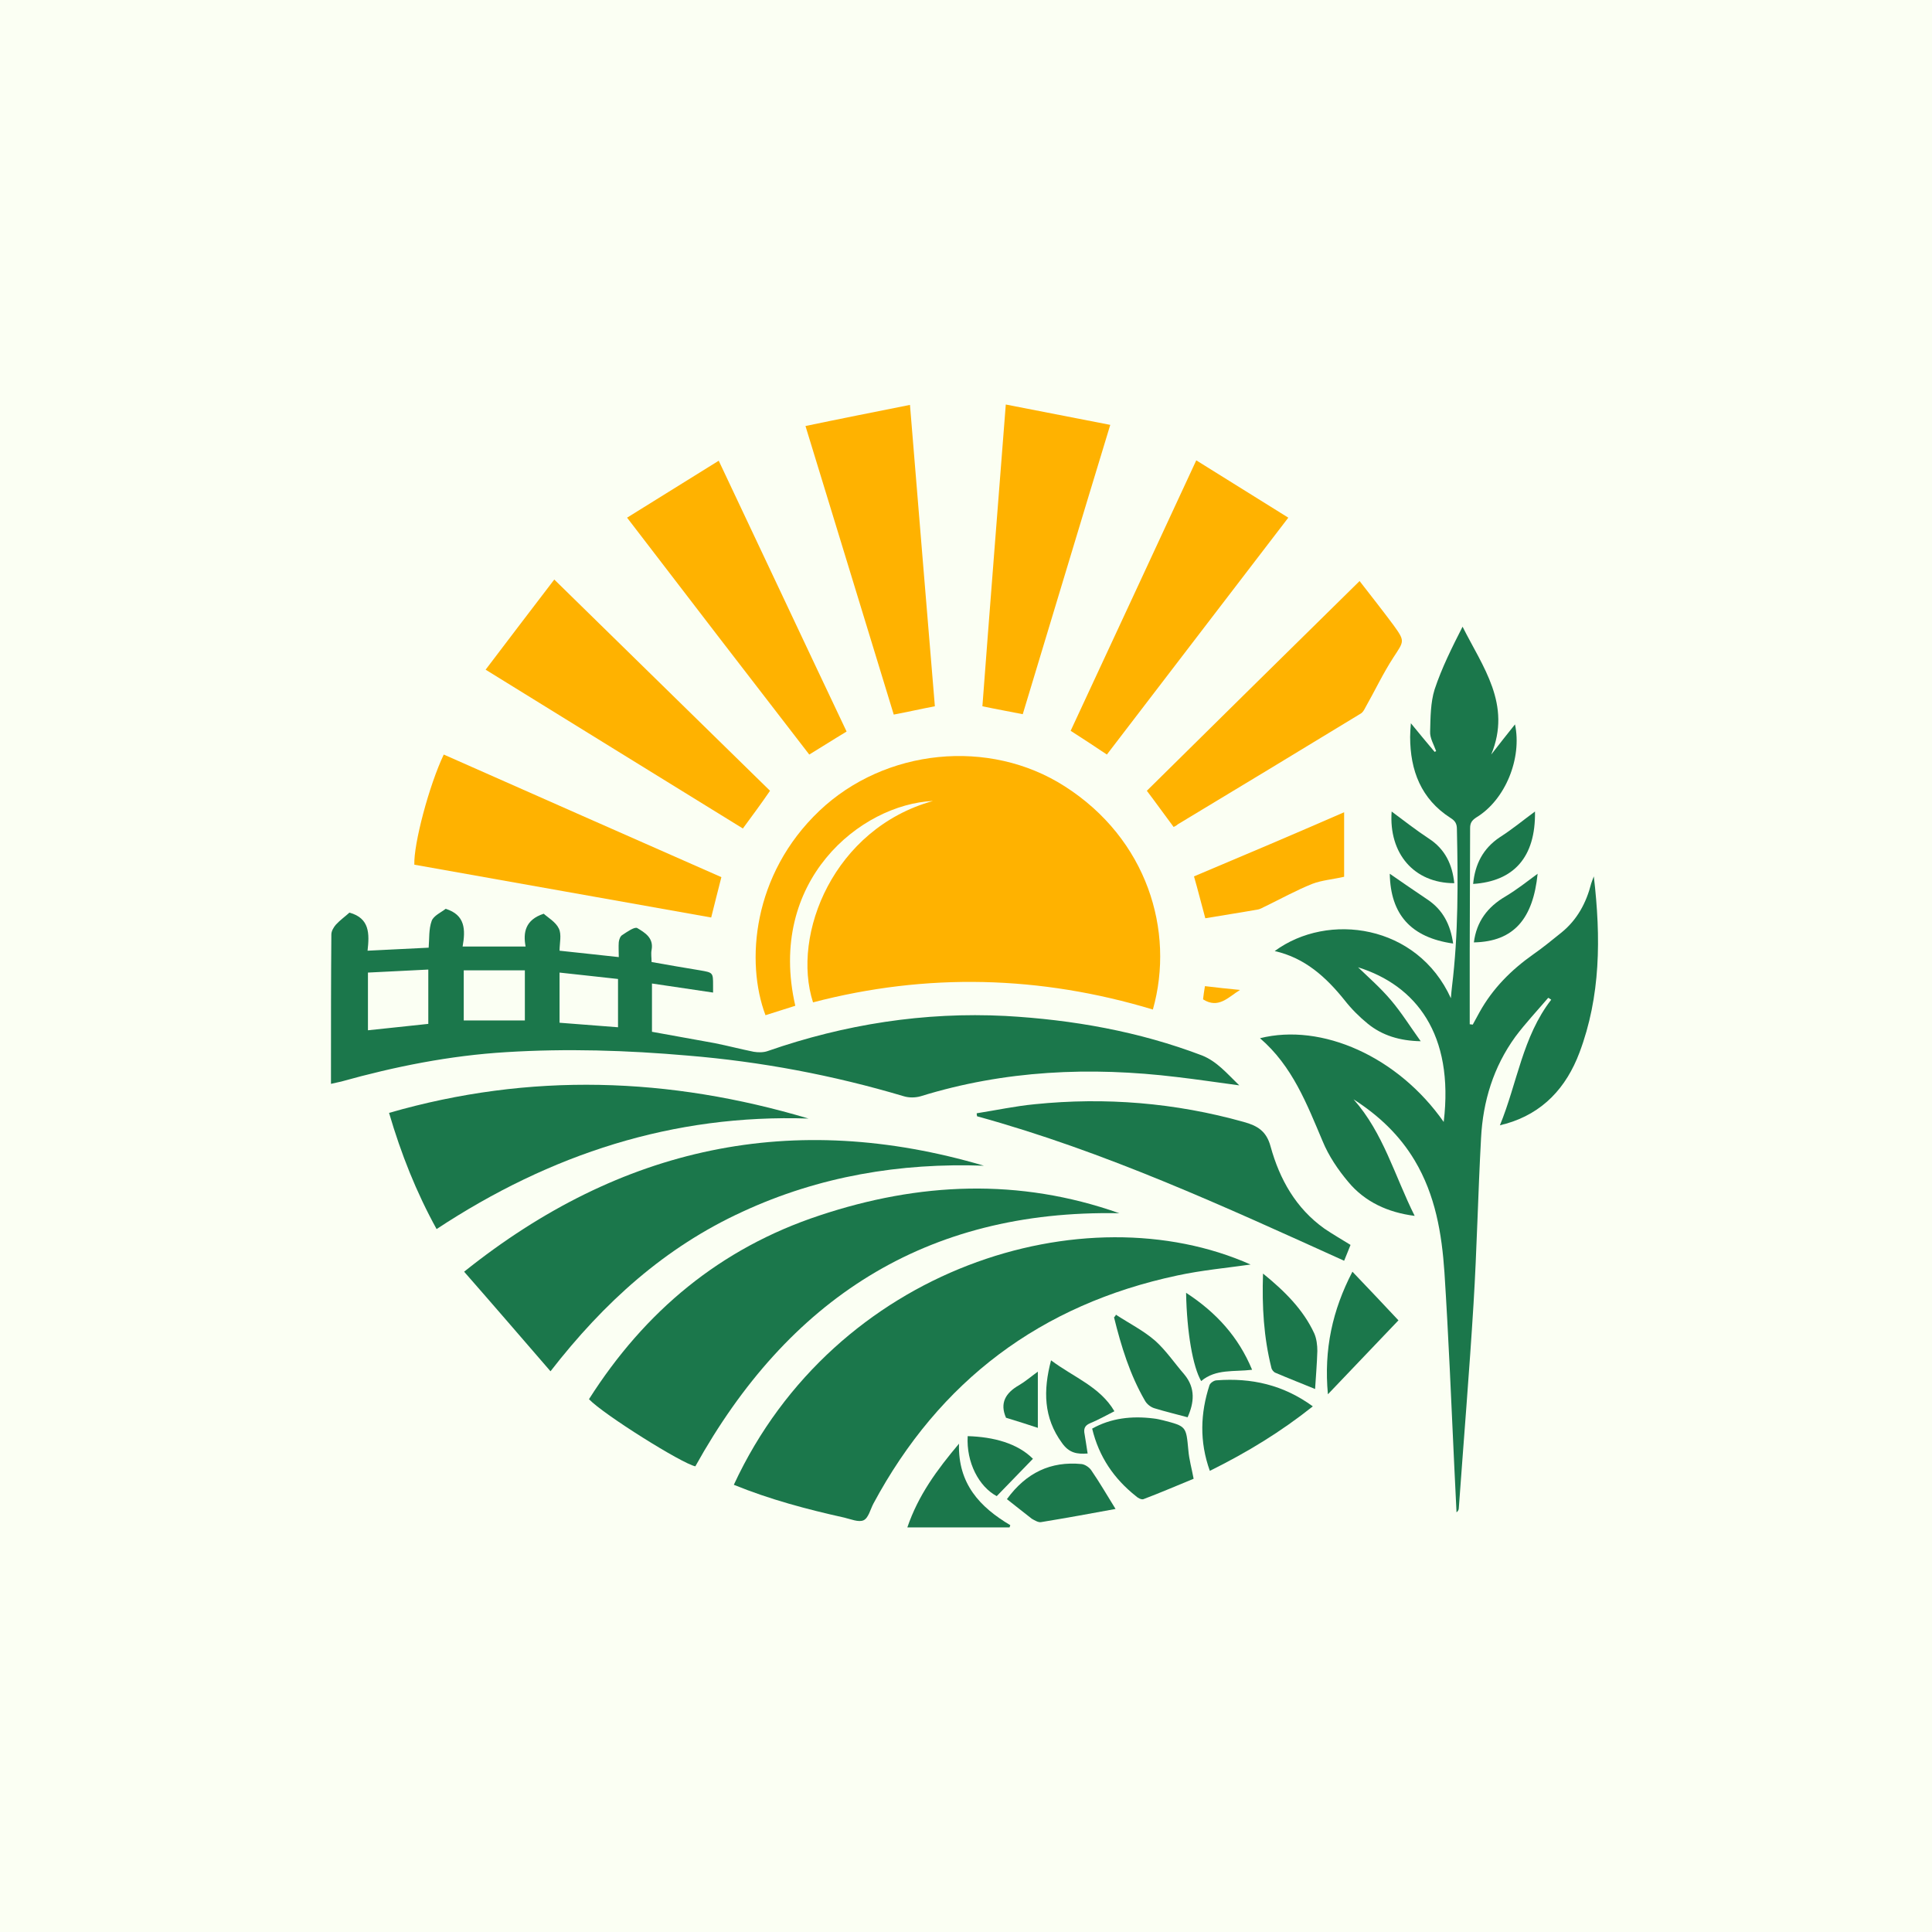 <svg xmlns="http://www.w3.org/2000/svg" xmlns:xlink="http://www.w3.org/1999/xlink" width="500" zoomAndPan="magnify" viewBox="0 0 375 375" height="500" preserveAspectRatio="xMidYMid meet" version="1.0"><defs><clipPath id="06be7f55ec"><path d="M 156 78.516 L 182 78.516 L 182 139 L 156 139 Z M 156 78.516 " clip-rule="nonzero"/></clipPath><clipPath id="0bdb05f2fb"><path d="M 190 78.516 L 216 78.516 L 216 139 L 190 139 Z M 190 78.516 " clip-rule="nonzero"/></clipPath><clipPath id="d1312ee360"><path d="M 244 121 L 310.93 121 L 310.93 294 L 244 294 Z M 244 121 " clip-rule="nonzero"/></clipPath><clipPath id="e6c9c39ba4"><path d="M 64.18 176 L 241 176 L 241 214 L 64.18 214 Z M 64.18 176 " clip-rule="nonzero"/></clipPath><clipPath id="c3dc8a085f"><path d="M 176 280 L 197 280 L 197 296.766 L 176 296.766 Z M 176 280 " clip-rule="nonzero"/></clipPath></defs><rect x="-37.5" width="450" fill="#ffffff" y="-37.5" height="450" fill-opacity="1"/><rect x="-37.5" width="450" fill="#fbfff3" y="-37.5" height="450" fill-opacity="1"/><path fill="#ffb200" d="M 157.809 194.559 C 153.562 181.383 161.836 160.809 181.09 155.465 C 167.035 156.121 148.805 170.984 154.367 195.219 C 152.465 195.805 150.488 196.465 148.582 197.051 C 144.703 186.801 146.02 169.742 159.055 157.367 C 171.793 145.289 192 143.238 206.641 152.609 C 222.602 162.785 228.094 180.648 223.773 195.949 C 201.957 189.363 179.918 188.777 157.809 194.559 Z M 157.809 194.559 " fill-opacity="1" fill-rule="nonzero"/><path fill="#ffb200" d="M 144.191 160.809 C 127.719 150.633 111.172 140.457 94.258 129.984 C 98.797 123.98 103.117 118.344 107.586 112.488 C 121.715 126.324 135.625 139.941 149.461 153.488 C 147.707 156.051 146.02 158.32 144.191 160.809 Z M 144.191 160.809 " fill-opacity="1" fill-rule="nonzero"/><path fill="#ffb200" d="M 86.133 146.457 C 104.145 154.438 122.082 162.348 140.02 170.254 C 139.359 172.891 138.699 175.379 138.043 178.086 C 118.859 174.645 99.605 171.277 80.422 167.836 C 80.277 163.809 83.277 152.461 86.133 146.457 Z M 86.133 146.457 " fill-opacity="1" fill-rule="nonzero"/><path fill="#ffb200" d="M 121.715 100.48 C 127.719 96.746 133.5 93.16 139.504 89.426 C 147.926 107.215 156.051 124.566 164.324 141.992 C 161.762 143.531 159.492 144.996 157.078 146.457 C 145.363 131.305 133.723 116.148 121.715 100.48 Z M 121.715 100.48 " fill-opacity="1" fill-rule="nonzero"/><path fill="#ffb200" d="M 207.812 141.848 C 215.941 124.348 223.992 107.07 232.195 89.352 C 238.199 93.086 244.055 96.746 250.059 100.48 C 238.125 116.074 226.484 131.23 214.844 146.457 C 212.574 144.922 210.305 143.457 207.812 141.848 Z M 207.812 141.848 " fill-opacity="1" fill-rule="nonzero"/><g clip-path="url(#06be7f55ec)"><path fill="#ffb200" d="M 181.457 137.086 C 178.746 137.602 176.184 138.188 173.477 138.699 C 167.84 120.176 162.129 101.652 156.344 82.691 C 163.008 81.297 169.668 79.98 176.625 78.59 C 178.234 98.355 179.848 117.613 181.457 137.086 Z M 181.457 137.086 " fill-opacity="1" fill-rule="nonzero"/></g><g clip-path="url(#0bdb05f2fb)"><path fill="#ffb200" d="M 198.516 138.625 C 195.953 138.113 193.465 137.672 190.684 137.086 C 192.145 117.688 193.684 98.355 195.223 78.516 C 202.031 79.836 208.691 81.152 215.5 82.469 C 209.719 101.434 204.152 120.027 198.516 138.625 Z M 198.516 138.625 " fill-opacity="1" fill-rule="nonzero"/></g><path fill="#ffb200" d="M 227.801 160.516 C 226.043 158.172 224.434 155.902 222.602 153.488 C 236.293 139.941 249.984 126.473 263.895 112.781 C 266.164 115.707 268.363 118.492 270.484 121.348 C 272.754 124.496 272.535 124.422 270.484 127.57 C 268.434 130.719 266.824 134.16 264.992 137.379 C 264.773 137.82 264.48 138.332 264.043 138.551 C 252.254 145.727 240.395 152.902 228.605 160.004 C 228.387 160.223 228.094 160.371 227.801 160.516 Z M 227.801 160.516 " fill-opacity="1" fill-rule="nonzero"/><path fill="#ffb200" d="M 260.895 157.66 C 260.895 162.055 260.895 166.078 260.895 170.18 C 258.695 170.691 256.574 170.84 254.672 171.57 C 251.594 172.816 248.668 174.426 245.664 175.891 C 245.152 176.109 244.641 176.477 244.055 176.551 C 240.762 177.137 237.391 177.648 233.949 178.234 C 233.219 175.598 232.559 172.891 231.754 170.105 C 241.492 166.008 251.156 161.906 260.895 157.66 Z M 260.895 157.66 " fill-opacity="1" fill-rule="nonzero"/><g clip-path="url(#d1312ee360)"><path fill="#1b774b" d="M 280.223 217.77 C 282.273 200.711 274.805 191.266 263.602 187.75 C 265.578 189.656 267.922 191.703 269.973 194.121 C 272.023 196.535 273.707 199.246 275.758 202.102 C 271.73 202.027 268.289 201.004 265.434 198.66 C 263.82 197.344 262.285 195.805 260.969 194.121 C 257.379 189.656 253.281 185.922 247.422 184.602 C 257.746 176.988 275.098 179.406 281.613 193.754 C 281.688 192.805 281.758 192.145 281.832 191.484 C 283.078 181.309 283.004 171.133 282.785 160.953 C 282.785 159.93 282.492 159.344 281.539 158.758 C 275.828 155.098 273.707 149.535 273.707 143.02 C 273.707 142.211 273.777 141.406 273.852 140.383 C 275.465 142.359 276.926 144.117 278.465 145.945 C 278.539 145.871 278.613 145.871 278.758 145.801 C 278.32 144.555 277.512 143.238 277.586 141.992 C 277.66 139.285 277.66 136.355 278.465 133.793 C 279.855 129.621 281.832 125.668 283.883 121.641 C 287.762 129.398 293.473 136.723 289.445 146.457 C 290.984 144.48 292.523 142.504 294.059 140.602 C 295.449 147.117 292.23 155.246 286.52 158.684 C 285.641 159.27 285.348 159.785 285.348 160.734 C 285.348 168.57 285.273 176.328 285.273 184.164 C 285.273 189.07 285.273 193.973 285.273 198.805 C 285.492 198.805 285.641 198.879 285.859 198.879 C 286.297 198.074 286.738 197.27 287.176 196.465 C 289.738 191.852 293.328 188.266 297.574 185.262 C 299.477 183.945 301.234 182.48 303.066 181.016 C 306.141 178.527 307.898 175.23 308.848 171.496 C 308.922 171.203 309.066 170.91 309.359 170.105 C 310.754 182.039 310.68 193.387 306.578 204.297 C 304.016 211.105 299.477 216.086 292.23 218.137 C 291.938 218.207 291.57 218.281 291.129 218.426 C 294.5 210.227 295.523 201.223 301.09 194.047 C 300.867 193.902 300.723 193.754 300.504 193.68 C 298.379 196.172 296.109 198.586 294.133 201.223 C 289.887 207.078 287.836 213.742 287.469 220.918 C 286.883 231.68 286.664 242.441 286.008 253.133 C 285.199 266.309 284.102 279.562 283.152 292.738 C 283.152 293.031 283.004 293.324 282.711 293.543 C 282.566 290.543 282.418 287.543 282.273 284.539 C 281.688 272.02 281.172 259.5 280.367 246.98 C 279.855 239.441 278.609 231.973 274.586 225.238 C 271.656 220.332 267.629 216.523 262.723 213.375 C 268.508 219.891 270.703 228.238 274.586 236 C 269.387 235.34 264.922 233.289 261.699 229.41 C 259.723 227.066 257.891 224.359 256.719 221.504 C 253.645 214.254 250.863 206.934 244.566 201.516 C 256.574 198.512 271.363 205.102 280.223 217.77 Z M 280.223 217.77 " fill-opacity="1" fill-rule="nonzero"/></g><g clip-path="url(#e6c9c39ba4)"><path fill="#1b774b" d="M 240.539 210.668 C 236.148 210.082 232.266 209.496 228.461 209.055 C 211.621 207.008 195 207.738 178.676 212.789 C 177.648 213.082 176.406 213.082 175.453 212.789 C 161.688 208.691 147.707 206.055 133.43 204.883 C 121.715 203.859 109.926 203.492 98.215 204.223 C 87.305 204.883 76.688 207.008 66.219 209.934 C 65.633 210.082 65.121 210.156 64.242 210.375 C 64.242 209.348 64.242 208.469 64.242 207.594 C 64.242 198.879 64.242 190.094 64.316 181.383 C 64.316 180.723 64.754 179.992 65.195 179.477 C 66 178.598 67.023 177.867 67.828 177.137 C 71.781 178.234 71.711 181.234 71.344 184.531 C 75.371 184.309 79.25 184.164 83.203 183.945 C 83.352 182.188 83.203 180.355 83.789 178.746 C 84.156 177.723 85.695 177.062 86.5 176.402 C 90.305 177.574 90.379 180.43 89.793 183.723 C 93.965 183.723 97.848 183.723 102.02 183.723 C 101.508 181.016 101.945 178.527 105.535 177.355 C 106.34 178.086 107.879 178.965 108.461 180.211 C 109.047 181.383 108.609 183.066 108.609 184.531 C 112.562 184.969 116.223 185.336 120.105 185.773 C 120.105 184.676 120.031 183.797 120.105 182.848 C 120.176 182.332 120.398 181.676 120.836 181.453 C 121.715 180.867 123.18 179.844 123.691 180.137 C 125.156 181.016 126.914 182.039 126.473 184.383 C 126.328 185.117 126.473 185.922 126.473 186.727 C 129.695 187.312 132.77 187.824 135.844 188.336 C 138.406 188.777 138.406 188.777 138.406 191.266 C 138.406 191.703 138.406 192.07 138.406 192.656 C 134.379 192.07 130.5 191.484 126.547 190.898 C 126.547 194.195 126.547 197.195 126.547 200.27 C 130.648 201.004 134.672 201.734 138.699 202.469 C 141.262 202.98 143.75 203.637 146.312 204.152 C 147.191 204.297 148.219 204.297 149.023 204.004 C 163.957 198.805 179.406 196.391 195.148 197.195 C 208.254 197.93 221.066 200.199 233.367 204.883 C 236.219 206.055 238.051 208.25 240.539 210.668 Z M 71.418 188.777 C 71.418 192.656 71.418 196.316 71.418 199.977 C 75.371 199.539 79.25 199.172 83.133 198.734 C 83.133 195.219 83.133 191.777 83.133 188.191 C 79.25 188.41 75.445 188.555 71.418 188.777 Z M 101.875 188.336 C 97.848 188.336 93.965 188.336 90.012 188.336 C 90.012 191.484 90.012 194.781 90.012 198.074 C 94.039 198.074 97.922 198.074 101.875 198.074 C 101.875 194.852 101.875 191.777 101.875 188.336 Z M 108.609 198.512 C 112.488 198.805 116.148 199.098 119.957 199.391 C 119.957 196.172 119.957 193.242 119.957 190.02 C 116.148 189.582 112.488 189.215 108.609 188.777 C 108.609 192.145 108.609 195.219 108.609 198.512 Z M 108.609 198.512 " fill-opacity="1" fill-rule="nonzero"/></g><path fill="#1b774b" d="M 142.434 288.199 C 162.055 245.883 210.668 231.168 242.738 245.445 C 238.125 246.102 233.293 246.543 228.535 247.566 C 202.031 253.203 182.336 267.992 169.523 291.859 C 168.938 292.961 168.57 294.645 167.621 295.082 C 166.668 295.523 165.129 294.863 163.887 294.57 C 156.637 292.961 149.461 291.055 142.434 288.199 Z M 142.434 288.199 " fill-opacity="1" fill-rule="nonzero"/><path fill="#1b774b" d="M 217.258 235.488 C 179.555 234.754 152.902 252.324 134.965 284.613 C 132.402 284.102 117.176 274.582 114.32 271.582 C 125.156 254.523 139.797 242.297 159.055 235.926 C 178.383 229.484 197.785 228.605 217.258 235.488 Z M 217.258 235.488 " fill-opacity="1" fill-rule="nonzero"/><path fill="#1b774b" d="M 90.086 246.836 C 120.543 222.453 153.93 215.352 190.977 226.262 C 174.723 225.676 158.98 228.312 144.117 235.195 C 129.109 242.074 117.25 252.766 106.852 266.164 C 101.215 259.648 95.797 253.352 90.086 246.836 Z M 90.086 246.836 " fill-opacity="1" fill-rule="nonzero"/><path fill="#1b774b" d="M 84.742 238.562 C 80.789 231.387 77.859 223.992 75.516 216.012 C 102.898 208.105 129.914 209.055 156.93 217.109 C 130.648 216.23 106.852 223.992 84.742 238.562 Z M 84.742 238.562 " fill-opacity="1" fill-rule="nonzero"/><path fill="#1b774b" d="M 189.582 216.086 C 193.316 215.5 197.051 214.695 200.859 214.328 C 214.551 212.938 228.094 214.035 241.418 217.77 C 244.055 218.5 245.812 219.527 246.617 222.527 C 248.375 228.898 251.523 234.535 257.086 238.488 C 258.695 239.586 260.383 240.539 262.137 241.637 C 261.773 242.59 261.332 243.613 260.895 244.711 C 237.613 234.168 214.402 223.48 189.656 216.672 C 189.582 216.449 189.582 216.23 189.582 216.086 Z M 189.582 216.086 " fill-opacity="1" fill-rule="nonzero"/><path fill="#1b774b" d="M 234.828 285.492 C 232.781 279.781 233 274.289 234.758 268.871 C 234.902 268.434 235.637 267.922 236.148 267.922 C 242.883 267.406 249.105 268.797 254.816 272.973 C 248.668 277.879 242.078 281.902 234.828 285.492 Z M 234.828 285.492 " fill-opacity="1" fill-rule="nonzero"/><path fill="#1b774b" d="M 231.68 287.027 C 228.461 288.348 225.238 289.738 221.945 290.984 C 221.578 291.129 220.848 290.762 220.48 290.398 C 216.234 287.027 213.305 282.781 211.988 277.293 C 215.648 275.242 219.676 274.801 223.848 275.316 C 224.508 275.387 225.164 275.535 225.75 275.68 C 230.289 276.852 230.219 276.852 230.656 281.465 C 230.805 283.297 231.316 285.051 231.68 287.027 Z M 231.68 287.027 " fill-opacity="1" fill-rule="nonzero"/><path fill="#1b774b" d="M 195.441 290.984 C 199.176 285.859 203.934 283.586 209.938 284.172 C 210.598 284.246 211.473 284.832 211.84 285.418 C 213.453 287.762 214.844 290.176 216.527 292.887 C 211.766 293.766 206.934 294.645 202.031 295.449 C 201.516 295.523 200.785 295.082 200.273 294.789 C 198.66 293.543 197.125 292.301 195.441 290.984 Z M 195.441 290.984 " fill-opacity="1" fill-rule="nonzero"/><path fill="#1b774b" d="M 257.746 270.629 C 256.941 261.918 258.625 254.301 262.504 246.836 C 265.508 249.984 268.363 252.984 271.438 256.277 C 266.898 261.039 262.504 265.652 257.746 270.629 Z M 257.746 270.629 " fill-opacity="1" fill-rule="nonzero"/><path fill="#1b774b" d="M 245.152 247.199 C 249.398 250.641 252.988 254.23 255.109 258.84 C 255.551 259.867 255.695 261.109 255.695 262.211 C 255.621 264.773 255.402 267.262 255.258 269.605 C 252.766 268.578 250.133 267.555 247.57 266.457 C 247.203 266.309 246.836 265.871 246.762 265.43 C 245.301 259.574 244.934 253.645 245.152 247.199 Z M 245.152 247.199 " fill-opacity="1" fill-rule="nonzero"/><path fill="#1b774b" d="M 230.512 275.094 C 228.387 274.508 226.191 273.996 224.066 273.34 C 223.336 273.117 222.602 272.531 222.238 271.875 C 219.309 266.82 217.625 261.332 216.234 255.695 C 216.379 255.547 216.527 255.402 216.598 255.18 C 219.16 256.863 221.945 258.258 224.215 260.234 C 226.336 262.137 227.949 264.551 229.852 266.75 C 232.121 269.457 231.754 272.312 230.512 275.094 Z M 230.512 275.094 " fill-opacity="1" fill-rule="nonzero"/><g clip-path="url(#c3dc8a085f)"><path fill="#1b774b" d="M 176.113 296.473 C 178.234 290.25 181.824 285.344 186.141 280.219 C 185.922 287.98 190.168 292.52 196.098 296.035 C 196.027 296.18 196.027 296.328 195.953 296.473 C 189.438 296.473 182.922 296.473 176.113 296.473 Z M 176.113 296.473 " fill-opacity="1" fill-rule="nonzero"/></g><path fill="#1b774b" d="M 204.008 264.039 C 208.398 267.336 213.523 269.164 216.305 273.922 C 214.695 274.73 213.16 275.609 211.547 276.266 C 210.523 276.707 210.305 277.363 210.523 278.391 C 210.742 279.633 210.891 280.805 211.109 282.125 C 209.059 282.27 207.52 282.051 206.129 280.074 C 202.543 275.168 202.469 269.898 204.008 264.039 Z M 204.008 264.039 " fill-opacity="1" fill-rule="nonzero"/><path fill="#1b774b" d="M 230.219 250.934 C 236.074 254.742 240.395 259.5 243.031 265.871 C 239.516 266.309 236 265.652 233.145 268.066 C 231.535 265.285 230.363 258.621 230.219 250.934 Z M 230.219 250.934 " fill-opacity="1" fill-rule="nonzero"/><path fill="#1b774b" d="M 193.465 290.398 C 190.023 288.566 187.535 283.879 187.828 278.754 C 192.879 278.902 197.492 280.148 200.492 283.148 C 198.148 285.566 195.879 287.906 193.465 290.398 Z M 193.465 290.398 " fill-opacity="1" fill-rule="nonzero"/><path fill="#1b774b" d="M 270.117 157.516 C 272.387 159.199 274.805 161.102 277.367 162.785 C 280.516 164.836 281.906 167.836 282.273 171.426 C 274.438 171.426 269.531 165.641 270.117 157.516 Z M 270.117 157.516 " fill-opacity="1" fill-rule="nonzero"/><path fill="#1b774b" d="M 297.941 157.516 C 298.086 166.445 293.766 171.059 285.934 171.57 C 286.297 167.766 287.836 164.688 291.133 162.492 C 293.547 160.953 295.742 159.125 297.941 157.516 Z M 297.941 157.516 " fill-opacity="1" fill-rule="nonzero"/><path fill="#1b774b" d="M 269.754 169.594 C 272.094 171.203 274.512 172.891 276.926 174.5 C 280.074 176.551 281.539 179.477 282.051 183.141 C 273.852 181.969 269.898 177.5 269.754 169.594 Z M 269.754 169.594 " fill-opacity="1" fill-rule="nonzero"/><path fill="#1b774b" d="M 298.453 169.594 C 297.574 178.234 293.914 182.773 286.078 182.918 C 286.59 178.891 288.715 176.035 292.23 173.988 C 294.426 172.668 296.477 171.059 298.453 169.594 Z M 298.453 169.594 " fill-opacity="1" fill-rule="nonzero"/><path fill="#1b774b" d="M 201.445 266.234 C 201.445 270.117 201.445 273.703 201.445 277.145 C 199.688 276.559 197.637 275.902 195.223 275.168 C 195.441 275.387 195.367 275.316 195.293 275.242 C 193.977 272.312 195.223 270.336 197.785 268.871 C 199.027 268.141 200.125 267.188 201.445 266.234 Z M 201.445 266.234 " fill-opacity="1" fill-rule="nonzero"/><path fill="#ffb200" d="M 233.512 193.973 C 233.586 193.168 233.73 192.363 233.879 191.41 C 236.219 191.703 238.492 191.926 240.688 192.145 C 238.418 193.535 236.512 195.879 233.512 193.973 Z M 233.512 193.973 " fill-opacity="1" fill-rule="nonzero"/></svg>